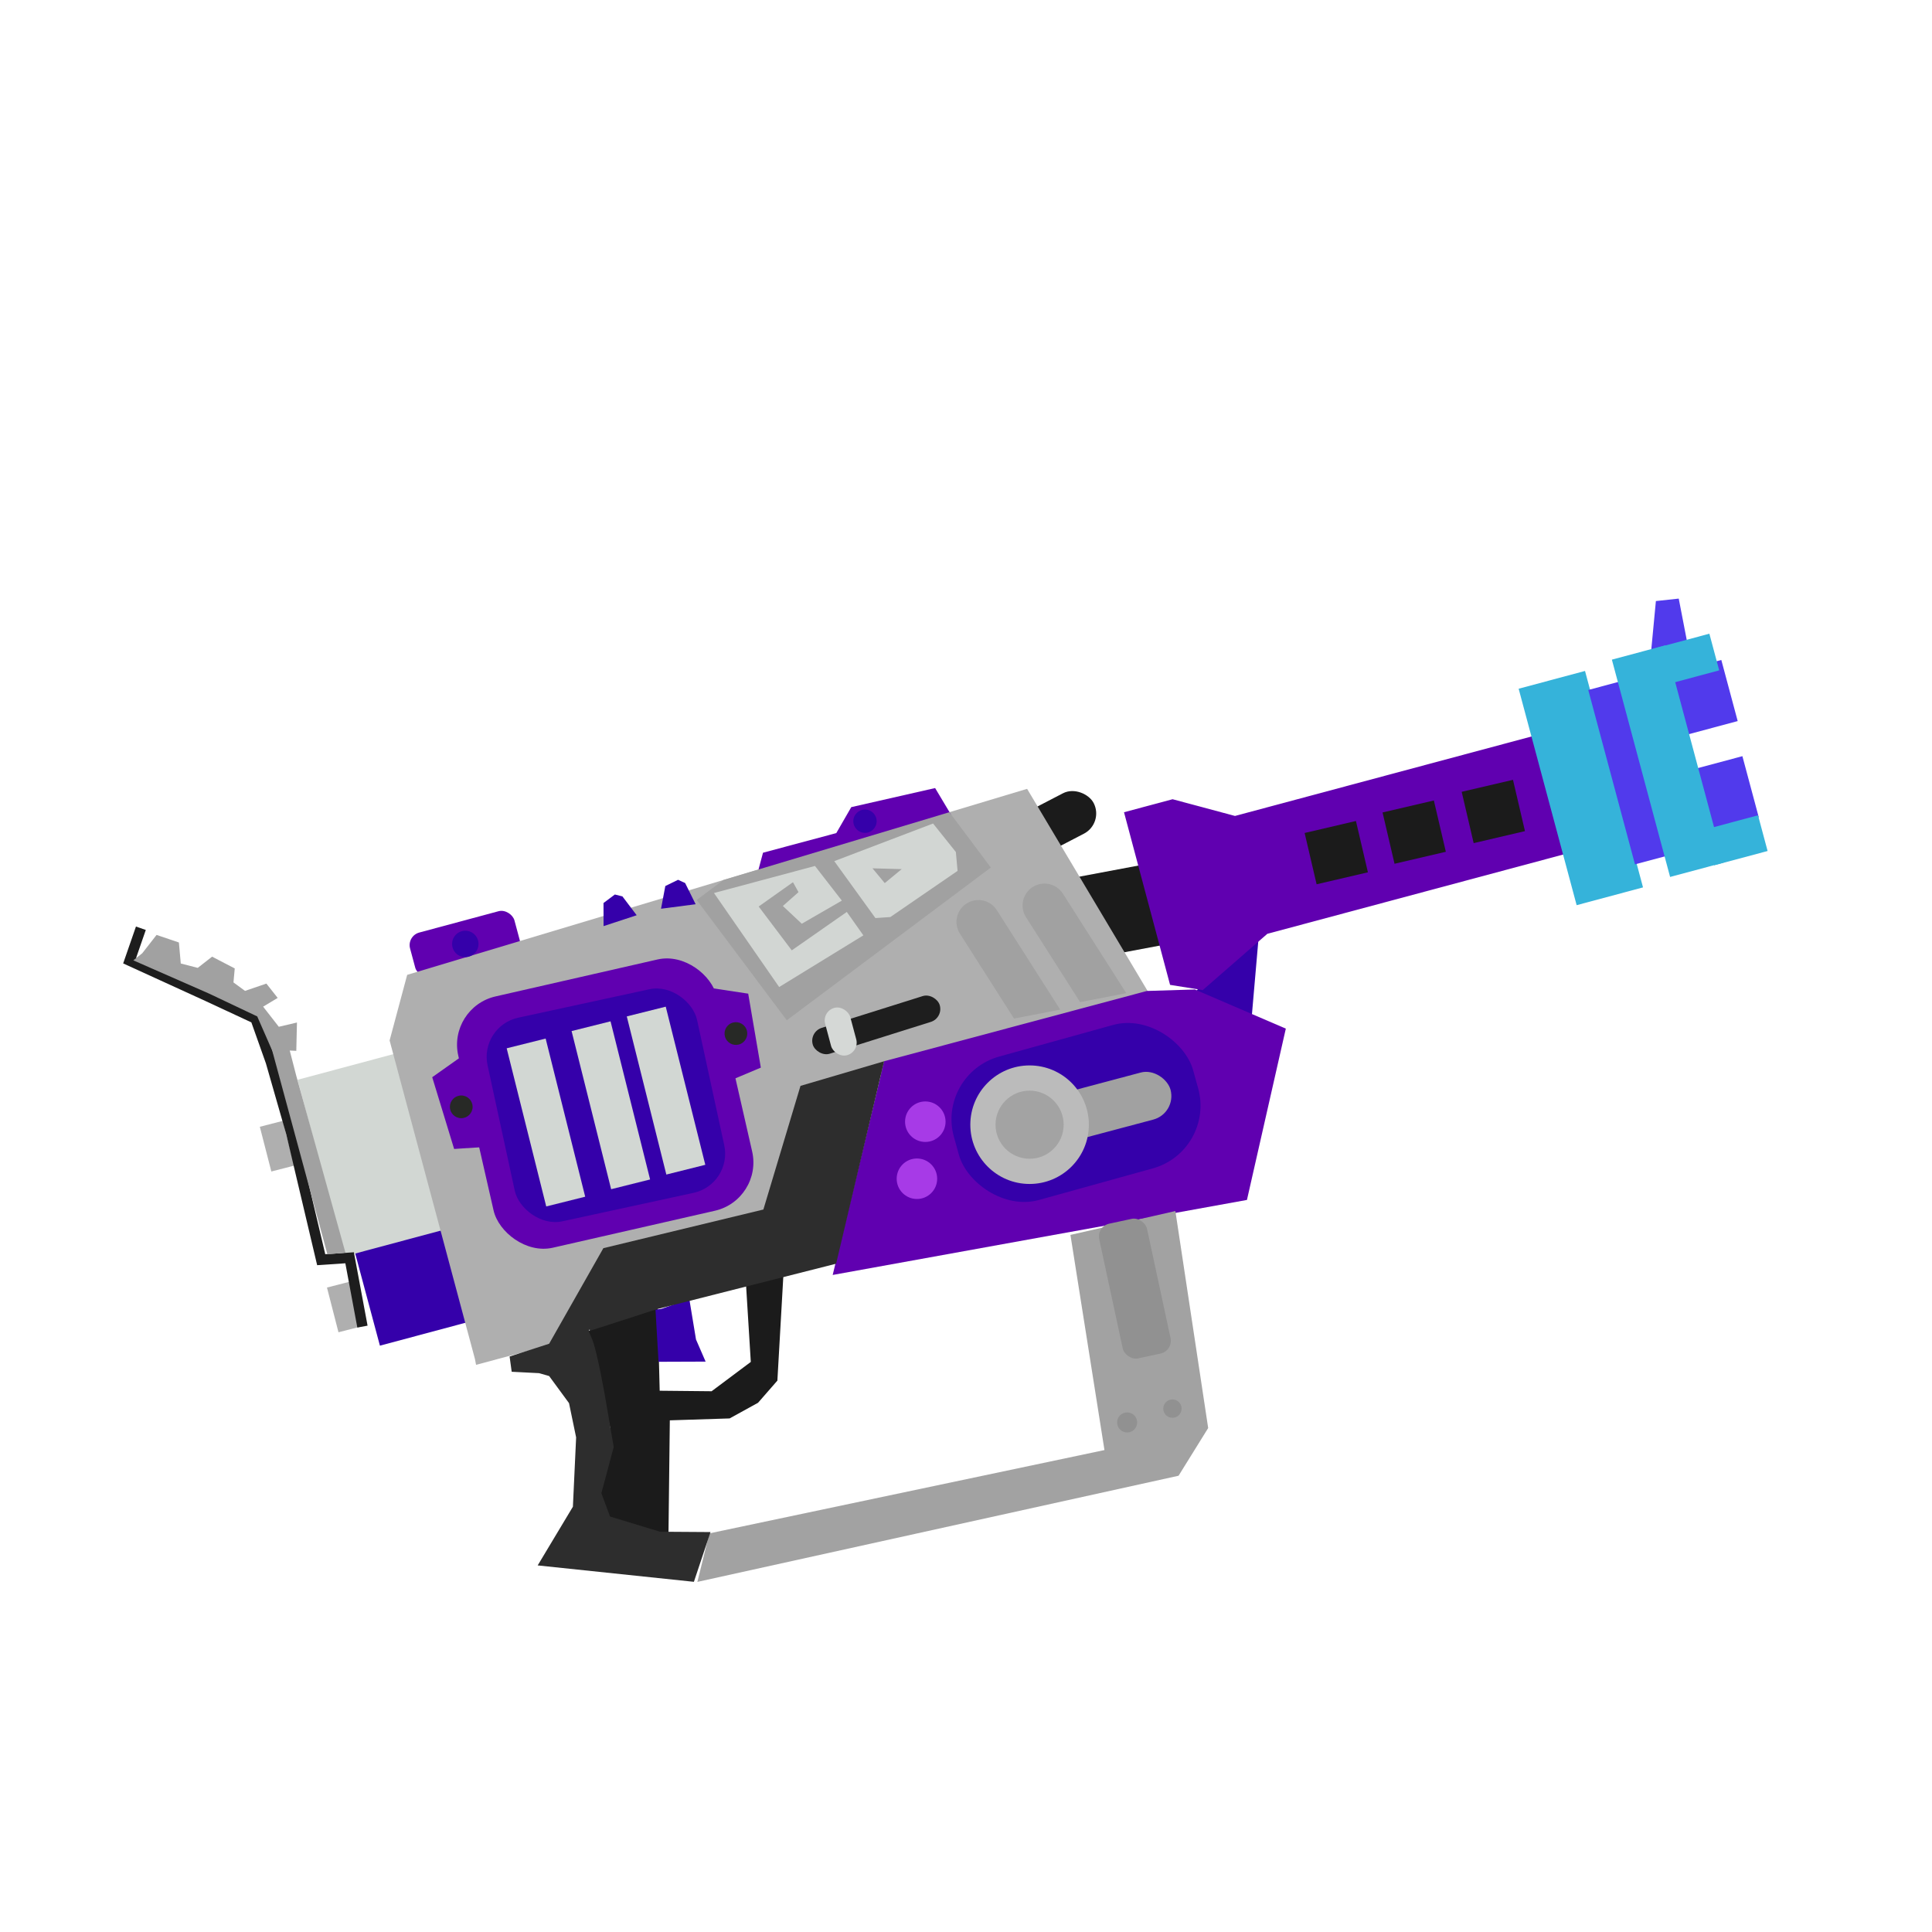 <?xml version="1.0" encoding="UTF-8" standalone="no"?>
<!-- Created with Inkscape (http://www.inkscape.org/) -->

<svg
   width="256"
   height="256"
   viewBox="0 0 67.733 67.733"
   version="1.1"
   id="svg5"
   xml:space="preserve"
   inkscape:version="1.2.2 (b0a8486541, 2022-12-01)"
   sodipodi:docname="s3custom_wicked_rapid_blaster_pro_2d.svg"
   inkscape:export-filename="rapidpro_deco.png"
   inkscape:export-xdpi="96"
   inkscape:export-ydpi="96"
   xmlns:inkscape="http://www.inkscape.org/namespaces/inkscape"
   xmlns:sodipodi="http://sodipodi.sourceforge.net/DTD/sodipodi-0.dtd"
   xmlns:xlink="http://www.w3.org/1999/xlink"
   xmlns="http://www.w3.org/2000/svg"
   xmlns:svg="http://www.w3.org/2000/svg"><sodipodi:namedview
     id="namedview7"
     pagecolor="#505050"
     bordercolor="#eeeeee"
     borderopacity="1"
     inkscape:showpageshadow="0"
     inkscape:pageopacity="0"
     inkscape:pagecheckerboard="0"
     inkscape:deskcolor="#505050"
     inkscape:document-units="mm"
     showgrid="false"
     inkscape:zoom="2.0928577"
     inkscape:cx="220.75079"
     inkscape:cy="140.47778"
     inkscape:window-width="1906"
     inkscape:window-height="1026"
     inkscape:window-x="5"
     inkscape:window-y="25"
     inkscape:window-maximized="1"
     inkscape:current-layer="layer1" /><defs
     id="defs2"><linearGradient
       id="linearGradient28749"
       inkscape:swatch="solid"><stop
         style="stop-color:#c5004a;stop-opacity:1;"
         offset="0"
         id="stop28747" /></linearGradient><linearGradient
       id="linearGradient28743"
       inkscape:swatch="solid"><stop
         style="stop-color:#c5004a;stop-opacity:1;"
         offset="0"
         id="stop28741" /></linearGradient><linearGradient
       id="linearGradient22782"
       inkscape:swatch="solid"><stop
         style="stop-color:#bf0047;stop-opacity:1;"
         offset="0"
         id="stop22780" /></linearGradient><linearGradient
       id="linearGradient22776"
       inkscape:swatch="solid"><stop
         style="stop-color:#960034;stop-opacity:1;"
         offset="0"
         id="stop22774" /></linearGradient><linearGradient
       id="linearGradient22629"
       inkscape:swatch="solid"><stop
         style="stop-color:#910032;stop-opacity:1;"
         offset="0"
         id="stop22627" /></linearGradient><linearGradient
       id="linearGradient22623"
       inkscape:swatch="solid"><stop
         style="stop-color:#910032;stop-opacity:1;"
         offset="0"
         id="stop22621" /></linearGradient><linearGradient
       id="linearGradient22617"
       inkscape:swatch="solid"><stop
         style="stop-color:#e41a5b;stop-opacity:1;"
         offset="0"
         id="stop22615" /></linearGradient><linearGradient
       id="linearGradient22611"
       inkscape:swatch="solid"><stop
         style="stop-color:#c5004a;stop-opacity:1;"
         offset="0"
         id="stop22609" /></linearGradient><linearGradient
       id="linearGradient22605"
       inkscape:swatch="solid"><stop
         style="stop-color:#a80040;stop-opacity:1;"
         offset="0"
         id="stop22603" /></linearGradient><linearGradient
       id="linearGradient22599"
       inkscape:swatch="solid"><stop
         style="stop-color:#a80040;stop-opacity:1;"
         offset="0"
         id="stop22597" /></linearGradient><linearGradient
       id="linearGradient22593"
       inkscape:swatch="solid"><stop
         style="stop-color:#3500aa;stop-opacity:1;"
         offset="0"
         id="stop22591" /></linearGradient><linearGradient
       id="linearGradient22587"
       inkscape:swatch="solid"><stop
         style="stop-color:#a80040;stop-opacity:1;"
         offset="0"
         id="stop22585" /></linearGradient><linearGradient
       id="linearGradient22581"
       inkscape:swatch="solid"><stop
         style="stop-color:#aa0041;stop-opacity:1;"
         offset="0"
         id="stop22579" /></linearGradient><linearGradient
       id="linearGradient22575"
       inkscape:swatch="solid"><stop
         style="stop-color:#6000b0;stop-opacity:1;"
         offset="0"
         id="stop22573" /></linearGradient><linearGradient
       id="linearGradient22569"
       inkscape:swatch="solid"><stop
         style="stop-color:#dd195a;stop-opacity:1;"
         offset="0"
         id="stop22567" /></linearGradient><linearGradient
       id="linearGradient22563"
       inkscape:swatch="solid"><stop
         style="stop-color:#a73ae7;stop-opacity:1;"
         offset="0"
         id="stop22561" /></linearGradient><linearGradient
       id="linearGradient22557"
       inkscape:swatch="solid"><stop
         style="stop-color:#ba0045;stop-opacity:1;"
         offset="0"
         id="stop22555" /></linearGradient><linearGradient
       id="linearGradient22551"
       inkscape:swatch="solid"><stop
         style="stop-color:#3500aa;stop-opacity:1;"
         offset="0"
         id="stop22549" /></linearGradient><linearGradient
       id="linearGradient15087"
       inkscape:swatch="solid"><stop
         style="stop-color:#bea600;stop-opacity:1;"
         offset="0"
         id="stop15085" /></linearGradient><linearGradient
       id="linearGradient15081"
       inkscape:swatch="solid"><stop
         style="stop-color:#8e00a0;stop-opacity:1;"
         offset="0"
         id="stop15079" /></linearGradient><linearGradient
       id="linearGradient13113"
       inkscape:swatch="solid"><stop
         style="stop-color:#bea600;stop-opacity:1;"
         offset="0"
         id="stop13111" /></linearGradient><linearGradient
       id="linearGradient13107"
       inkscape:swatch="solid"><stop
         style="stop-color:#bea600;stop-opacity:1;"
         offset="0"
         id="stop13105" /></linearGradient><linearGradient
       id="linearGradient7539"
       inkscape:swatch="solid"><stop
         style="stop-color:#da9c35;stop-opacity:1;"
         offset="0"
         id="stop7537" /></linearGradient><linearGradient
       id="linearGradient7533"
       inkscape:swatch="solid"><stop
         style="stop-color:#d46634;stop-opacity:1;"
         offset="0"
         id="stop7531" /></linearGradient><linearGradient
       id="linearGradient7527"
       inkscape:swatch="solid"><stop
         style="stop-color:#d46634;stop-opacity:1;"
         offset="0"
         id="stop7525" /></linearGradient><linearGradient
       id="linearGradient7521"
       inkscape:swatch="solid"><stop
         style="stop-color:#513aec;stop-opacity:1;"
         offset="0"
         id="stop7519" /></linearGradient><linearGradient
       id="linearGradient7515"
       inkscape:swatch="solid"><stop
         style="stop-color:#da9c35;stop-opacity:1;"
         offset="0"
         id="stop7513" /></linearGradient><linearGradient
       id="linearGradient7509"
       inkscape:swatch="solid"><stop
         style="stop-color:#da9c35;stop-opacity:1;"
         offset="0"
         id="stop7507" /></linearGradient><linearGradient
       id="linearGradient7503"
       inkscape:swatch="solid"><stop
         style="stop-color:#d2d7d3;stop-opacity:1;"
         offset="0"
         id="stop7501" /></linearGradient><linearGradient
       id="linearGradient7497"
       inkscape:swatch="solid"><stop
         style="stop-color:#35b3da;stop-opacity:1;"
         offset="0"
         id="stop7495" /></linearGradient><linearGradient
       inkscape:collect="always"
       xlink:href="#linearGradient7497"
       id="linearGradient7499"
       x1="50.196"
       y1="44.209"
       x2="52.136"
       y2="44.209"
       gradientUnits="userSpaceOnUse" /><linearGradient
       inkscape:collect="always"
       xlink:href="#linearGradient7497"
       id="linearGradient7505"
       x1="48.599"
       y1="40.907"
       x2="50.539"
       y2="40.907"
       gradientUnits="userSpaceOnUse" /><linearGradient
       inkscape:collect="always"
       xlink:href="#linearGradient7497"
       id="linearGradient7511"
       x1="50.196"
       y1="37.636"
       x2="52.136"
       y2="37.636"
       gradientUnits="userSpaceOnUse" /><linearGradient
       inkscape:collect="always"
       xlink:href="#linearGradient7497"
       id="linearGradient7517"
       x1="45.178"
       y1="41.031"
       x2="47.586"
       y2="41.031"
       gradientUnits="userSpaceOnUse" /><linearGradient
       inkscape:collect="always"
       xlink:href="#linearGradient7521"
       id="linearGradient7523"
       x1="57.873"
       y1="22.11"
       x2="59.289"
       y2="22.11"
       gradientUnits="userSpaceOnUse" /><linearGradient
       inkscape:collect="always"
       xlink:href="#linearGradient7521"
       id="linearGradient7529"
       x1="50.362"
       y1="39.077"
       x2="52.302"
       y2="39.077"
       gradientUnits="userSpaceOnUse" /><linearGradient
       inkscape:collect="always"
       xlink:href="#linearGradient7521"
       id="linearGradient7535"
       x1="50.278"
       y1="42.383"
       x2="52.218"
       y2="42.383"
       gradientUnits="userSpaceOnUse"
       gradientTransform="translate(-0.075,0.143)" /><linearGradient
       inkscape:collect="always"
       xlink:href="#linearGradient7521"
       id="linearGradient7541"
       x1="47.524"
       y1="40.942"
       x2="48.786"
       y2="40.942"
       gradientUnits="userSpaceOnUse" /><linearGradient
       inkscape:collect="always"
       xlink:href="#linearGradient7503"
       id="linearGradient13109"
       x1="12.67"
       y1="42.758"
       x2="14.078"
       y2="42.758"
       gradientUnits="userSpaceOnUse" /><linearGradient
       inkscape:collect="always"
       xlink:href="#linearGradient7503"
       id="linearGradient13115"
       x1="10.668"
       y1="42.788"
       x2="12.075"
       y2="42.788"
       gradientUnits="userSpaceOnUse" /><linearGradient
       inkscape:collect="always"
       xlink:href="#linearGradient7503"
       id="linearGradient15083"
       x1="8.314"
       y1="42.821"
       x2="9.722"
       y2="42.821"
       gradientUnits="userSpaceOnUse" /><linearGradient
       inkscape:collect="always"
       xlink:href="#linearGradient7503"
       id="linearGradient15089"
       x1="0.279"
       y1="42.468"
       x2="3.874"
       y2="42.468"
       gradientUnits="userSpaceOnUse" /><linearGradient
       inkscape:collect="always"
       xlink:href="#linearGradient22551"
       id="linearGradient22553"
       x1="0.655"
       y1="47.327"
       x2="4.036"
       y2="47.327"
       gradientUnits="userSpaceOnUse" /><linearGradient
       inkscape:collect="always"
       xlink:href="#linearGradient22551"
       id="linearGradient22559"
       x1="22.982"
       y1="46.641"
       x2="24.739"
       y2="46.641"
       gradientUnits="userSpaceOnUse" /><linearGradient
       inkscape:collect="always"
       xlink:href="#linearGradient22563"
       id="linearGradient22565"
       x1="31.436"
       y1="41.325"
       x2="32.856"
       y2="41.325"
       gradientUnits="userSpaceOnUse" /><linearGradient
       inkscape:collect="always"
       xlink:href="#linearGradient22563"
       id="linearGradient22571"
       x1="31.73"
       y1="39.325"
       x2="33.15"
       y2="39.325"
       gradientUnits="userSpaceOnUse" /><linearGradient
       inkscape:collect="always"
       xlink:href="#linearGradient22575"
       id="linearGradient22577"
       x1="29.194"
       y1="39.694"
       x2="45.08"
       y2="39.694"
       gradientUnits="userSpaceOnUse" /><linearGradient
       inkscape:collect="always"
       xlink:href="#linearGradient22575"
       id="linearGradient22583"
       x1="26.587"
       y1="29.065"
       x2="33.353"
       y2="29.065"
       gradientUnits="userSpaceOnUse" /><linearGradient
       inkscape:collect="always"
       xlink:href="#linearGradient22575"
       id="linearGradient22589"
       x1="5.248"
       y1="36.193"
       x2="9.036"
       y2="36.193"
       gradientUnits="userSpaceOnUse" /><linearGradient
       inkscape:collect="always"
       xlink:href="#linearGradient22593"
       id="linearGradient22595"
       x1="21.568"
       y1="47.668"
       x2="30.274"
       y2="47.668"
       gradientUnits="userSpaceOnUse" /><linearGradient
       inkscape:collect="always"
       xlink:href="#linearGradient22593"
       id="linearGradient22601"
       x1="21.159"
       y1="31.913"
       x2="22.322"
       y2="31.913"
       gradientUnits="userSpaceOnUse" /><linearGradient
       inkscape:collect="always"
       xlink:href="#linearGradient22593"
       id="linearGradient22607"
       x1="23.175"
       y1="31.351"
       x2="24.387"
       y2="31.351"
       gradientUnits="userSpaceOnUse" /><linearGradient
       inkscape:collect="always"
       xlink:href="#linearGradient22575"
       id="linearGradient22613"
       x1="7.433"
       y1="42.44"
       x2="16.73"
       y2="42.44"
       gradientUnits="userSpaceOnUse" /><linearGradient
       inkscape:collect="always"
       xlink:href="#linearGradient22551"
       id="linearGradient22619"
       x1="8.789"
       y1="42.371"
       x2="16.304"
       y2="42.371"
       gradientUnits="userSpaceOnUse" /><linearGradient
       inkscape:collect="always"
       xlink:href="#linearGradient22593"
       id="linearGradient22625"
       x1="15.85"
       y1="33.093"
       x2="16.775"
       y2="33.093"
       gradientUnits="userSpaceOnUse" /><linearGradient
       inkscape:collect="always"
       xlink:href="#linearGradient22593"
       id="linearGradient22631"
       x1="29.916"
       y1="28.79"
       x2="30.734"
       y2="28.79"
       gradientUnits="userSpaceOnUse" /><linearGradient
       inkscape:collect="always"
       xlink:href="#linearGradient22593"
       id="linearGradient22778"
       x1="41.803"
       y1="34.923"
       x2="44.146"
       y2="34.923"
       gradientUnits="userSpaceOnUse" /><linearGradient
       inkscape:collect="always"
       xlink:href="#linearGradient22575"
       id="linearGradient22784"
       x1="39.406"
       y1="30.259"
       x2="54.852"
       y2="30.259"
       gradientUnits="userSpaceOnUse" /><linearGradient
       inkscape:collect="always"
       xlink:href="#linearGradient22575"
       id="linearGradient28745"
       x1="25.01"
       y1="36.256"
       x2="26.674"
       y2="36.256"
       gradientUnits="userSpaceOnUse" /><linearGradient
       inkscape:collect="always"
       xlink:href="#linearGradient22575"
       id="linearGradient28751"
       x1="15.152"
       y1="38.667"
       x2="17.034"
       y2="38.667"
       gradientUnits="userSpaceOnUse" /></defs><g
     inkscape:label="Layer 1"
     inkscape:groupmode="layer"
     id="layer1"><rect
       style="fill:url(#linearGradient22553);fill-opacity:1;stroke:none;stroke-width:0.665;stroke-linecap:round;paint-order:stroke fill markers"
       id="rect146781"
       width="3.38"
       height="3.38"
       x="0.655"
       y="45.637"
       transform="rotate(-15)" /><path
       style="fill:url(#linearGradient22778);stroke:none;stroke-width:0.265px;stroke-linecap:butt;stroke-linejoin:miter;stroke-opacity:1;fill-opacity:1.0"
       d="m 44.146,32.625 -2.342,2.241 1.943,2.354 z"
       id="path140275" /><rect
       style="fill:url(#linearGradient7535);fill-opacity:1.0;stroke:none;stroke-width:0.665;stroke-linecap:round;paint-order:stroke fill markers"
       id="rect147432"
       width="1.94"
       height="2.218"
       x="50.203"
       y="41.417"
       transform="rotate(-15)" /><rect
       style="fill:#1b1b1b;fill-opacity:1;stroke:none;stroke-width:0.665;stroke-linecap:round;paint-order:stroke fill markers"
       id="rect150187"
       width="3.705"
       height="1.596"
       x="17.358"
       y="41.851"
       ry="0.798"
       transform="rotate(-27.429)" /><rect
       style="fill:#1b1b1b;fill-opacity:1;stroke:none;stroke-width:0.665;stroke-linecap:round;paint-order:stroke fill markers"
       id="rect150327"
       width="3.811"
       height="2.896"
       x="31.065"
       y="37.197"
       ry="0"
       transform="rotate(-10.648)" /><rect
       style="fill:url(#linearGradient22589);fill-opacity:1.0;stroke:none;stroke-width:0.665;stroke-linecap:round;paint-order:stroke fill markers"
       id="rect151898"
       width="3.789"
       height="1.608"
       x="5.248"
       y="35.389"
       ry="0.456"
       transform="rotate(-15.052)" /><rect
       style="fill:url(#linearGradient15089);fill-opacity:1.0;stroke:none;stroke-width:0.665;stroke-linecap:round;paint-order:stroke fill markers"
       id="rect146783"
       width="3.595"
       height="6.406"
       x="0.279"
       y="39.266"
       transform="rotate(-15)" /><path
       style="fill:#afafaf;stroke:none;stroke-width:0.265px;stroke-linecap:butt;stroke-linejoin:miter;stroke-opacity:1;fill-opacity:1"
       d="m 16.649,47.638 -2.99,-11.161 0.616,-2.3 21.734,-6.521 4.335,7.272 -9.311,2.495 -3.543,5.874 -8.094,3.827 -2.706,0.725 z"
       id="path136908" /><path
       style="fill:url(#linearGradient22577);fill-opacity:1;stroke:none;stroke-width:0.265px;stroke-linecap:butt;stroke-linejoin:miter;stroke-opacity:1"
       d="m 30.995,37.206 -1.802,7.492 14.523,-2.63 1.363,-6.006 -3.19,-1.372 -1.678,0.051 z"
       id="path138975"
       sodipodi:nodetypes="ccccccc" /><rect
       style="fill:url(#linearGradient22595);stroke-width:0.365;stroke-linecap:round;stroke-opacity:0.999;paint-order:stroke fill markers;fill-opacity:1"
       id="rect172423"
       width="8.706"
       height="5.218"
       x="21.568"
       y="45.059"
       ry="2.282"
       transform="rotate(-15.509)" /><rect
       style="fill:#a1a1a1;fill-opacity:1;stroke:none;stroke-width:0.665;stroke-linecap:round;paint-order:stroke fill markers"
       id="rect150064"
       width="4.402"
       height="1.707"
       x="25.444"
       y="46.613"
       ry="0.853"
       transform="rotate(-14.885)" /><path
       id="rect136962"
       style="fill:#a1a1a1;fill-opacity:1;stroke-width:0.665;stroke-linecap:round;paint-order:stroke fill markers"
       d="M 11.959 45.033 C 11.843 44.963 11.706 44.922 11.56 44.922 C 11.135 44.922 10.793 45.265 10.793 45.689 L 10.794 49.218 L 12.327 49.824 L 12.327 45.689 C 12.327 45.41 12.18 45.167 11.959 45.033 z "
       transform="rotate(-32.503)" /><path
       id="path137709"
       style="fill:#a1a1a1;fill-opacity:1;stroke-width:0.665;stroke-linecap:round;paint-order:stroke fill markers"
       d="m 36.6,30.976 c -0.136,0.003 -0.272,0.042 -0.395,0.121 -0.358,0.228 -0.463,0.701 -0.235,1.059 l 1.897,2.976 1.619,-0.313 -2.222,-3.487 c -0.15,-0.235 -0.405,-0.361 -0.664,-0.356 z" /><rect
       style="fill:url(#linearGradient22613);fill-opacity:1.0;stroke-width:0.823;stroke-linecap:round;paint-order:stroke fill markers"
       id="rect138668"
       width="9.298"
       height="9.036"
       x="7.433"
       y="37.922"
       ry="1.736"
       transform="rotate(-12.85)" /><rect
       style="fill:url(#linearGradient22619);fill-opacity:1.0;stroke-width:0.665;stroke-linecap:round;paint-order:stroke fill markers"
       id="rect137711"
       width="7.515"
       height="7.304"
       x="8.789"
       y="38.719"
       ry="1.404"
       transform="rotate(-12.237)" /><rect
       style="fill:url(#linearGradient15083);fill-opacity:1.0;stroke-width:0.665;stroke-linecap:round;paint-order:stroke fill markers"
       id="rect138524"
       width="1.408"
       height="5.715"
       x="8.314"
       y="39.964"
       ry="0"
       transform="rotate(-14.044)" /><rect
       style="fill:url(#linearGradient13115);fill-opacity:1.0;stroke-width:0.665;stroke-linecap:round;paint-order:stroke fill markers"
       id="rect138664"
       width="1.408"
       height="5.715"
       x="10.668"
       y="39.93"
       ry="0"
       transform="rotate(-14.044)" /><rect
       style="fill:url(#linearGradient13109);fill-opacity:1.0;stroke-width:0.665;stroke-linecap:round;paint-order:stroke fill markers"
       id="rect138666"
       width="1.408"
       height="5.715"
       x="12.67"
       y="39.901"
       ry="0"
       transform="rotate(-14.044)" /><circle
       style="fill:url(#linearGradient22571);fill-opacity:1.0;stroke-width:0.665;stroke-linecap:round;paint-order:stroke fill markers"
       id="path139029"
       cx="32.44"
       cy="39.325"
       r="0.71" /><circle
       style="fill:url(#linearGradient22565);fill-opacity:1.0;stroke-width:0.665;stroke-linecap:round;paint-order:stroke fill markers"
       id="circle140273"
       cx="32.146"
       cy="41.325"
       r="0.71" /><path
       style="fill:url(#linearGradient22784);stroke:none;stroke-width:0.265px;stroke-linecap:butt;stroke-linejoin:miter;stroke-opacity:1;fill-opacity:1.0"
       d="m 41.021,34.528 1.145,0.183 2.265,-1.973 10.42,-2.792 -1.109,-4.139 -10.445,2.799 -2.188,-0.586 -1.703,0.456 z"
       id="path140829" /><rect
       style="fill:#1b1b1b;fill-opacity:1;stroke-width:0.665;stroke-linecap:round;paint-order:stroke fill markers"
       id="rect140937"
       width="1.847"
       height="1.847"
       x="37.898"
       y="38.84"
       transform="rotate(-13.146)" /><rect
       style="fill:#1b1b1b;fill-opacity:1;stroke-width:0.665;stroke-linecap:round;paint-order:stroke fill markers"
       id="rect141422"
       width="1.847"
       height="1.847"
       x="40.722"
       y="38.761"
       transform="rotate(-13.146)" /><rect
       style="fill:#1b1b1b;fill-opacity:1;stroke-width:0.665;stroke-linecap:round;paint-order:stroke fill markers"
       id="rect141424"
       width="1.847"
       height="1.847"
       x="43.588"
       y="38.687"
       transform="rotate(-13.146)" /><path
       style="fill:url(#linearGradient22583);stroke:none;stroke-width:0.265px;stroke-linecap:butt;stroke-linejoin:miter;stroke-opacity:1;fill-opacity:1.0"
       d="m 33.353,28.581 -0.569,-0.953 -2.94,0.669 -0.525,0.91 -2.569,0.688 -0.163,0.607 z"
       id="path152907" /><path
       id="rect150381"
       style="fill:#a1a1a1;fill-opacity:1;stroke:none;stroke-width:0.665;stroke-linecap:round;paint-order:stroke fill markers"
       d="M 9.584 42.741 L 1.815 39.896 L 0.647 39.896 L 0.648 45.165 L 9.584 45.165 L 9.584 42.741 z "
       transform="rotate(-36.815)" /><path
       style="fill:#d2d6d3;stroke:none;stroke-width:0.265px;stroke-linecap:butt;stroke-linejoin:miter;stroke-opacity:1;fill-opacity:1"
       d="m 28.109,32.385 1.405,-0.811 -0.942,-1.215 -3.541,0.949 2.285,3.296 2.952,-1.812 -0.58,-0.821 -1.93,1.347 -1.16,-1.537 1.202,-0.852 0.194,0.348 -0.548,0.486 z"
       id="path141426" /><path
       id="path141428"
       style="fill:#d2d6d3;stroke:none;stroke-width:0.265px;stroke-linecap:butt;stroke-linejoin:miter;stroke-opacity:1;fill-opacity:1"
       d="M 32.712 28.871 L 29.248 30.19 L 30.691 32.186 L 31.214 32.15 L 33.571 30.532 L 33.511 29.87 L 32.712 28.871 z M 30.588 30.442 L 31.612 30.47 L 31.018 30.96 L 30.588 30.442 z " /><path
       style="fill:url(#linearGradient28751);stroke:none;stroke-width:0.265px;stroke-linecap:butt;stroke-linejoin:miter;stroke-opacity:1;fill-opacity:1.0"
       d="m 16.161,37.052 -1.008,0.713 0.768,2.516 1.113,-0.074 z"
       id="path145323" /><circle
       style="fill:#272926;fill-opacity:1;stroke:none;stroke-width:0.665;stroke-linecap:round;paint-order:stroke fill markers"
       id="path145377"
       cx="16.171"
       cy="38.804"
       r="0.398" /><path
       style="fill:url(#linearGradient28745);fill-opacity:1.0;stroke:none;stroke-width:0.265px;stroke-linecap:butt;stroke-linejoin:miter;stroke-opacity:1"
       d="m 25.01,34.651 1.221,0.185 0.443,2.593 -1.028,0.433 z"
       id="path146698" /><circle
       style="fill:#272926;fill-opacity:1;stroke:none;stroke-width:0.665;stroke-linecap:round;paint-order:stroke fill markers"
       id="circle146700"
       cx="-6.79"
       cy="43.941"
       r="0.398"
       transform="matrix(-0.894,0.449,0.449,0.894,0,0)" /><rect
       style="fill:url(#linearGradient7517);fill-opacity:1.0;stroke:none;stroke-width:0.665;stroke-linecap:round;paint-order:stroke fill markers"
       id="rect147004"
       width="2.409"
       height="7.856"
       x="45.178"
       y="37.103"
       transform="rotate(-15)" /><rect
       style="fill:url(#linearGradient7541);fill-opacity:1.0;stroke:none;stroke-width:0.665;stroke-linecap:round;paint-order:stroke fill markers"
       id="rect147213"
       width="1.262"
       height="6.329"
       x="47.524"
       y="37.777"
       transform="rotate(-15)" /><rect
       style="fill:url(#linearGradient7529);fill-opacity:1.0;stroke:none;stroke-width:0.665;stroke-linecap:round;paint-order:stroke fill markers"
       id="rect147223"
       width="1.94"
       height="2.218"
       x="50.362"
       y="37.968"
       transform="rotate(-15)" /><path
       style="fill:url(#linearGradient7523);stroke:none;stroke-width:0.265px;stroke-linecap:butt;stroke-linejoin:miter;stroke-opacity:1;fill-opacity:1"
       d="m 59.289,23.235 -0.435,-2.249 -0.801,0.086 -0.181,1.905 z"
       id="path147434" /><rect
       style="fill:url(#linearGradient7505);fill-opacity:1.0;stroke:none;stroke-width:0.665;stroke-linecap:round;paint-order:stroke fill markers"
       id="rect147217"
       width="1.94"
       height="7.887"
       x="48.599"
       y="36.964"
       transform="rotate(-15)" /><rect
       style="fill:url(#linearGradient7499);fill-opacity:1;stroke:none;stroke-width:0.665;stroke-linecap:round;paint-order:stroke fill markers"
       id="rect147219"
       width="1.94"
       height="1.296"
       x="50.196"
       y="43.561"
       transform="rotate(-15)" /><rect
       style="fill:url(#linearGradient7511);fill-opacity:1.0;stroke:none;stroke-width:0.665;stroke-linecap:round;paint-order:stroke fill markers"
       id="rect147221"
       width="1.94"
       height="1.331"
       x="50.196"
       y="36.97"
       transform="rotate(-15)" /><g
       id="g150010"
       transform="translate(-5.118,0.624)"><circle
         style="fill:#bbbbbb;fill-opacity:1;stroke:none;stroke-width:0.665;stroke-linecap:round;paint-order:stroke fill markers"
         id="path149030"
         cx="41.214"
         cy="38.806"
         r="2.078" /><circle
         style="fill:#a3a3a3;fill-opacity:1;stroke:none;stroke-width:0.382;stroke-linecap:round;paint-order:stroke fill markers"
         id="circle149929"
         cx="41.214"
         cy="38.806"
         r="1.194" /></g><rect
       style="fill:#1e1e1e;fill-opacity:1;stroke:none;stroke-width:0.665;stroke-linecap:round;paint-order:stroke fill markers"
       id="rect150433"
       width="4.661"
       height="0.949"
       x="16.19"
       y="43.02"
       ry="0.475"
       transform="rotate(-17.465)" /><rect
       style="fill:#d5d8d6;fill-opacity:1;stroke:none;stroke-width:0.665;stroke-linecap:round;paint-order:stroke fill markers"
       id="rect151108"
       width="0.912"
       height="1.718"
       x="18.653"
       y="41.701"
       ry="0.456"
       transform="rotate(-15)" /><circle
       style="fill:url(#linearGradient22625);fill-opacity:1.0;stroke:none;stroke-width:0.665;stroke-linecap:round;paint-order:stroke fill markers"
       id="path152435"
       cx="16.313"
       cy="33.093"
       r="0.463" /><path
       style="fill:url(#linearGradient22601);stroke:none;stroke-width:0.265px;stroke-linecap:butt;stroke-linejoin:miter;stroke-opacity:1;fill-opacity:1.0"
       d="m 21.16,32.468 -0.002,-0.81 0.398,-0.298 0.265,0.066 0.5,0.661 z"
       id="path152696" /><path
       style="fill:url(#linearGradient22607);fill-opacity:1.0;stroke:none;stroke-width:0.265px;stroke-linecap:butt;stroke-linejoin:miter;stroke-opacity:1"
       d="m 23.175,31.859 0.15,-0.796 0.447,-0.219 0.248,0.114 0.368,0.743 z"
       id="path152905" /><circle
       style="fill:url(#linearGradient22631);fill-opacity:1.0;stroke:none;stroke-width:0.587;stroke-linecap:round;paint-order:stroke fill markers"
       id="circle153047"
       cx="30.325"
       cy="28.79"
       r="0.409" /><path
       style="fill:#a2a2a2;stroke:none;stroke-width:0.265px;stroke-linecap:butt;stroke-linejoin:miter;stroke-opacity:1;fill-opacity:1"
       d="m 37.528,43.294 1.193,7.543 -13.852,2.921 -0.42,1.701 16.87,-3.722 1.038,-1.672 -1.15,-7.608 z"
       id="path153049" /><rect
       style="fill:#919191;fill-opacity:1;stroke:none;stroke-width:0.665;stroke-linecap:round;paint-order:stroke fill markers"
       id="rect153103"
       width="1.715"
       height="4.83"
       x="28.539"
       y="50.119"
       ry="0.456"
       transform="rotate(-12.14)" /><circle
       style="fill:#919191;fill-opacity:1;stroke:none;stroke-width:0.665;stroke-linecap:round;paint-order:stroke fill markers"
       id="path153709"
       cx="39.516"
       cy="49.869"
       r="0.352" /><circle
       style="fill:#919191;fill-opacity:1;stroke:none;stroke-width:0.665;stroke-linecap:round;paint-order:stroke fill markers"
       id="path153711"
       cx="41.104"
       cy="49.384"
       r="0.322" /><path
       style="fill:#1b1b1b;fill-opacity:1;stroke:none;stroke-width:0.265px;stroke-linecap:butt;stroke-linejoin:miter;stroke-opacity:1"
       d="m 20.735,53.244 0.669,-3.138 -0.805,-3.433 2.446,-1.163 0.083,3.247 1.82,0.018 1.374,-1.028 -0.189,-3.058 1.343,-0.185 -0.222,3.898 -0.678,0.777 -0.997,0.549 -2.096,0.067 -0.052,4.415 z"
       id="path153713"
       sodipodi:nodetypes="ccccccccccccccc" /><path
       style="fill:url(#linearGradient22559);stroke:none;stroke-width:0.265px;stroke-linecap:butt;stroke-linejoin:miter;stroke-opacity:1;fill-opacity:1.0"
       d="m 23.195,45.884 0.971,-0.343 0.235,1.42 0.337,0.775 -1.651,0.006 -0.106,-1.827 z"
       id="path153792" /><path
       style="fill:#2d2d2d;fill-opacity:1;stroke:none;stroke-width:0.265px;stroke-linecap:butt;stroke-linejoin:miter;stroke-opacity:1"
       d="m 28.064,38.069 -1.301,4.335 -5.61,1.355 -1.901,3.35 -1.386,0.448 0.073,0.535 0.961,0.049 0.352,0.101 0.697,0.95 0.249,1.201 -0.113,2.43 -1.235,2.058 5.477,0.575 0.582,-1.744 -1.769,-0.012 -1.752,-0.532 -0.305,-0.818 0.433,-1.62 -0.28,-1.638 c 0,0 -0.303,-1.781 -0.497,-2.189 -0.194,-0.408 -0.026,-0.257 -0.026,-0.257 l 2.328,-0.752 6.272,-1.59 1.681,-7.097 z"
       id="path159460"
       sodipodi:nodetypes="ccccccccccccccccccccccccc" /><rect
       style="fill:#afafaf;fill-opacity:1;stroke:none;stroke-width:0.665;stroke-linecap:round;paint-order:stroke fill markers"
       id="rect161515"
       width="0.83"
       height="1.619"
       x="-1.023"
       y="40.527"
       ry="0"
       transform="rotate(-14.431)" /><rect
       style="fill:#afafaf;fill-opacity:1;stroke:none;stroke-width:0.665;stroke-linecap:round;paint-order:stroke fill markers"
       id="rect161517"
       width="0.83"
       height="1.619"
       x="-0.148"
       y="46.572"
       ry="0"
       transform="rotate(-14.431)" /><path
       style="fill:none;stroke:#1d1d1d;stroke-width:0.365;stroke-linecap:butt;stroke-linejoin:miter;stroke-dasharray:none;stroke-opacity:0.999"
       d="M 12.707,46.509 12.257,44.096 11.261,44.163 10.212,39.721 9.497,37.227 8.959,35.71 7.277,34.927 4.545,33.679 4.939,32.543"
       id="path161519"
       sodipodi:nodetypes="ccccccccc" /><path
       style="fill:#a1a1a1;fill-opacity:0.996;stroke:none;stroke-width:0.265px;stroke-linecap:butt;stroke-linejoin:miter;stroke-opacity:1"
       d="m 4.987,33.42 0.502,-0.643 0.783,0.265 0.066,0.737 0.595,0.153 0.503,-0.393 0.794,0.413 -0.045,0.49 0.405,0.297 0.749,-0.256 0.396,0.502 -0.51,0.307 0.55,0.705 0.636,-0.149 -0.023,0.993 -0.23,-0.011 0.228,0.883 1.724,6.203 -0.631,0.059 L 9.544,36.835 9.018,35.634 7.319,34.829 5.327,33.955 4.674,33.668 Z"
       id="path167731" /></g></svg>

